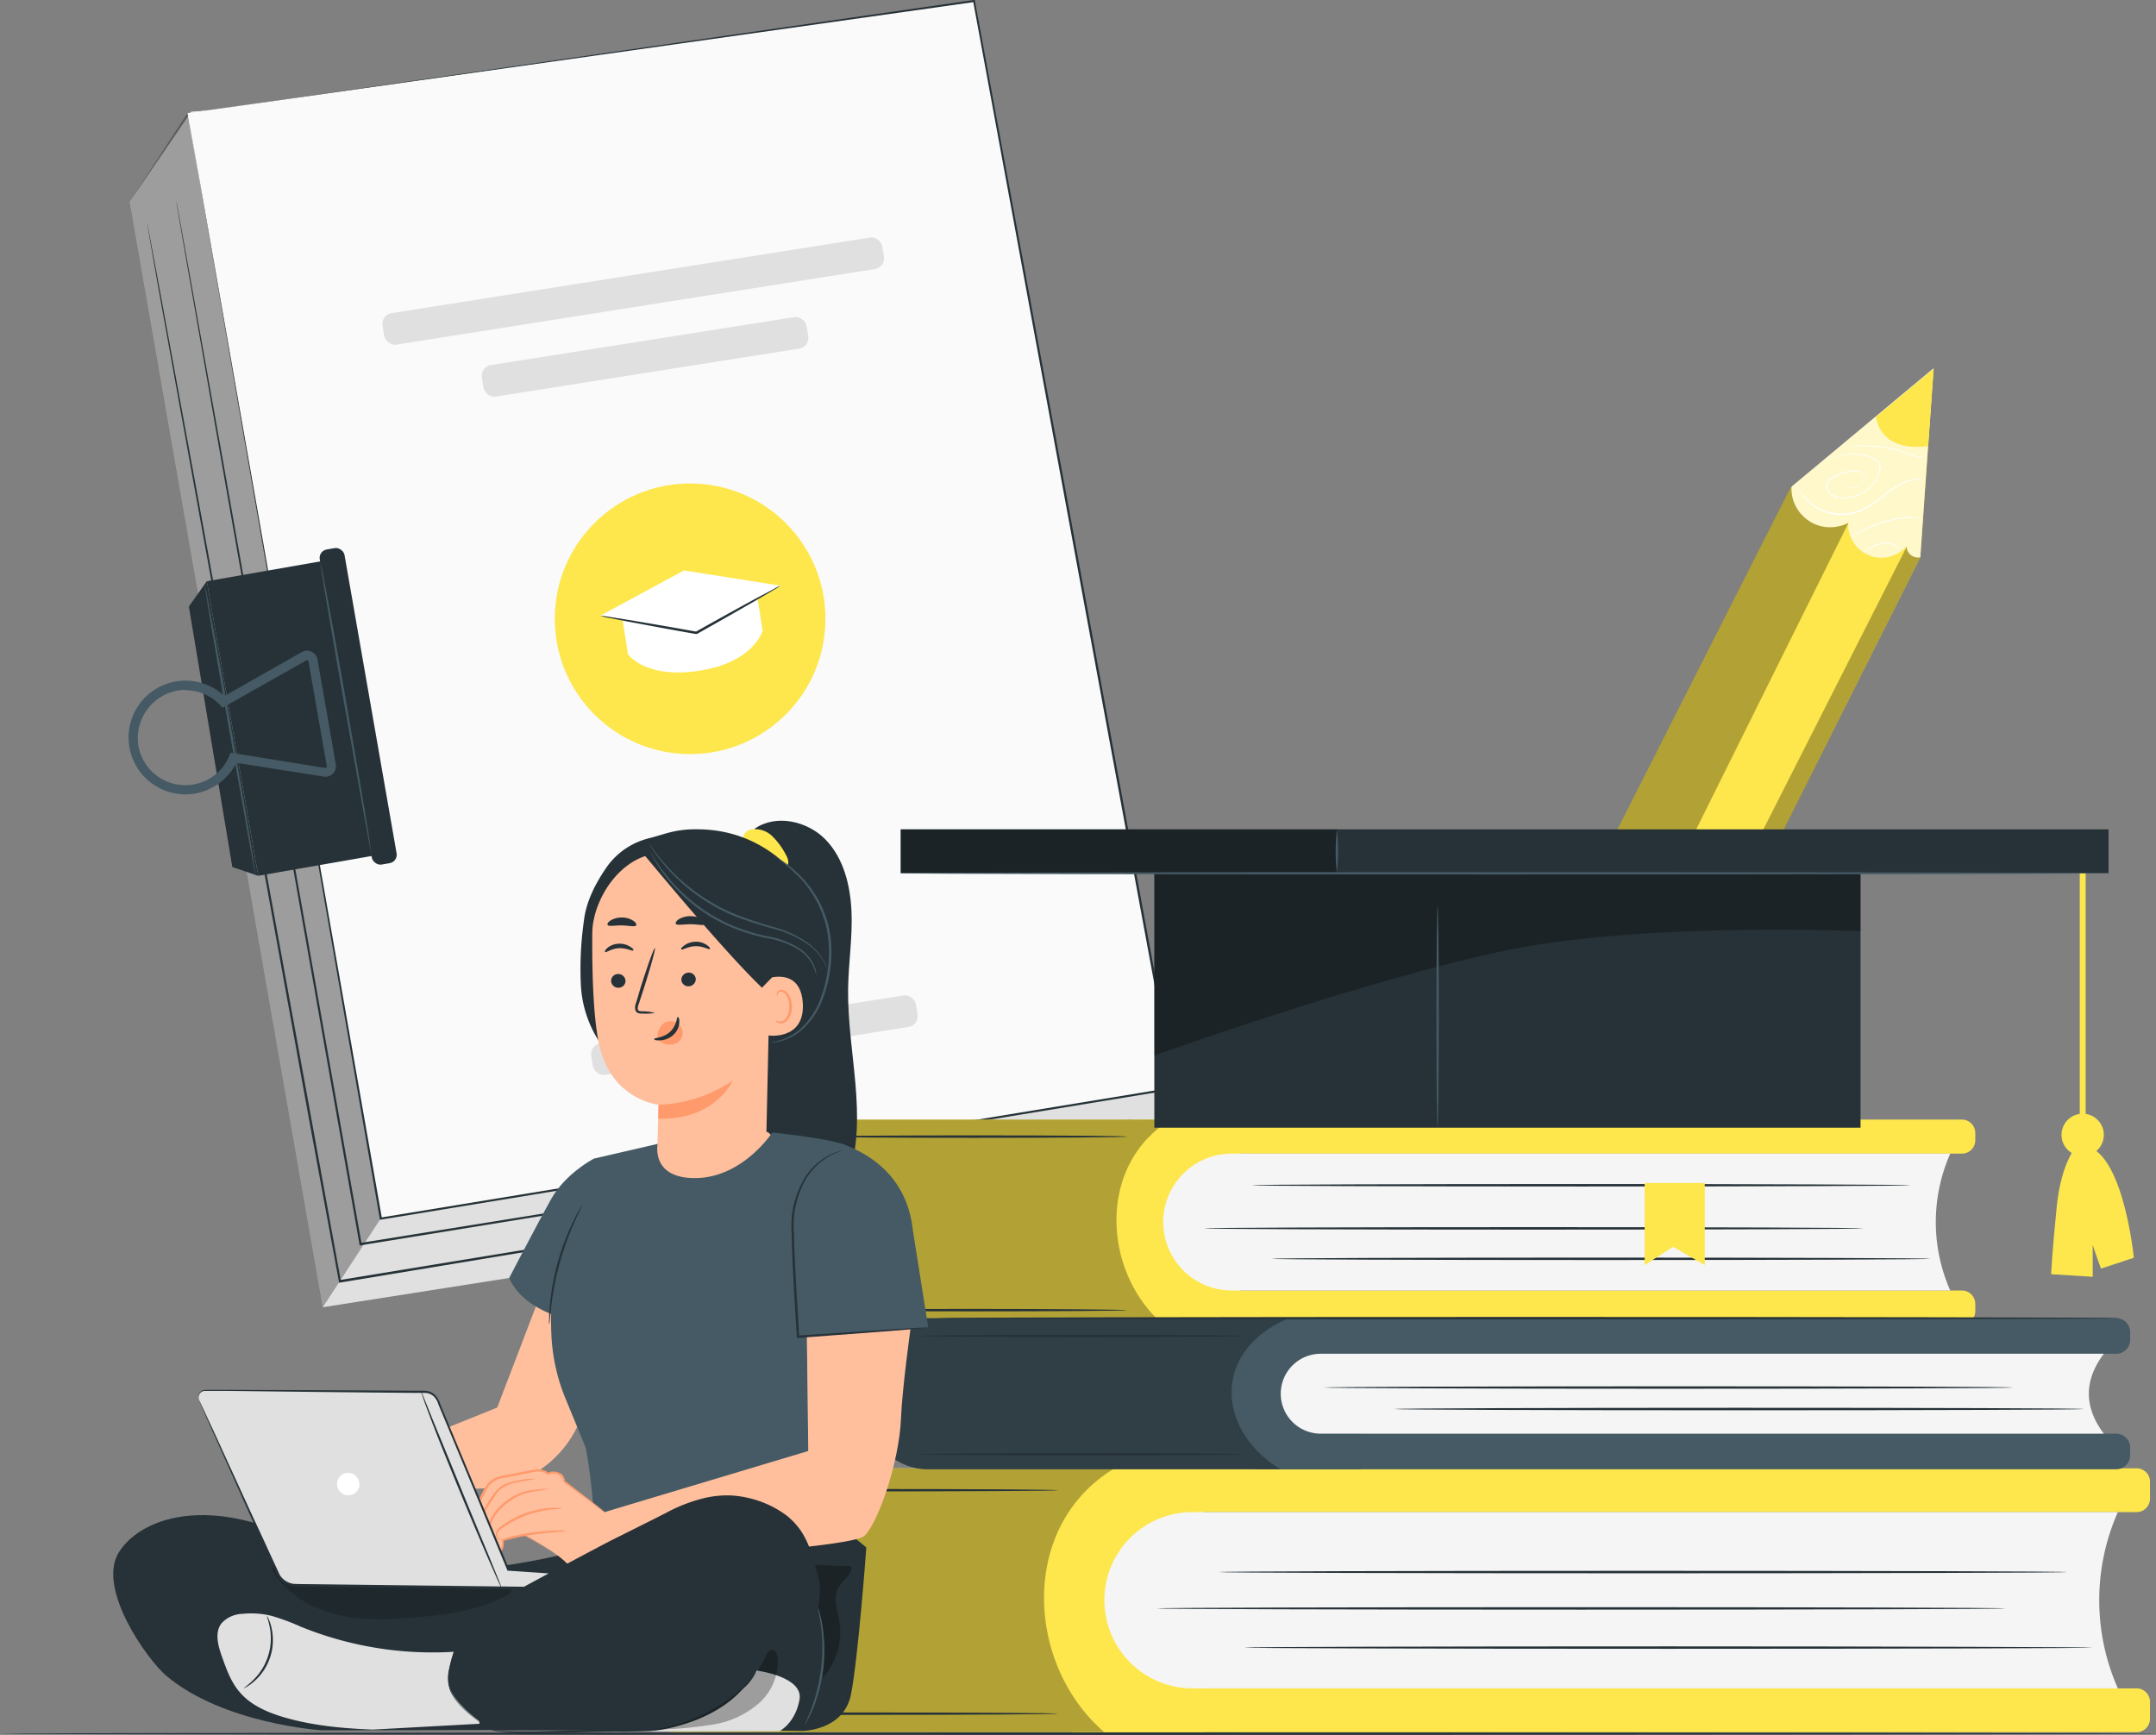 <svg xmlns="http://www.w3.org/2000/svg" viewBox="0 0 470.78 378.86"><rect x="0" y="0" width="470.78" height="378.86" fill="#808080" stroke="none"/><defs><style>.cls-1{fill:#263238;}.cls-2{fill:#e0e0e0;}.cls-12,.cls-3{opacity:0.3;}.cls-3{isolation:isolate;}.cls-4{fill:#fafafa;}.cls-5{fill:#fde74c;}.cls-6{fill:#fff;}.cls-7{fill:#455a64;}.cls-8{fill:#f5f5f5;}.cls-9{opacity:0.7;}.cls-10{fill:#ffbf9d;}.cls-11{fill:#ff9a6c;}.cls-13{opacity:0.2;}</style></defs><title>girl-studying</title><g id="Layer_2" data-name="Layer 2"><g id="Layer_1-2" data-name="Layer 1"><g id="freepik--Floor--inject-12"><path class="cls-1" d="M470.78,378.6c0,.14-105.4.26-235.38.26S0,378.74,0,378.6s105.37-.27,235.4-.27S470.78,378.45,470.78,378.6Z"/></g><g id="freepik--Thesis--inject-12"><polygon class="cls-2" points="28.33 44.05 70.49 285.47 248.27 257.56 256.51 237.65 208.41 14.42 41.77 24.36 28.33 44.05"/><polygon class="cls-3" points="70.49 285.47 83.12 266.12 40.96 24.69 28.33 44.05 70.49 285.47"/><polygon class="cls-4" points="40.96 24.69 83.12 266.12 256.51 237.65 212.7 0.2 40.96 24.69"/><path class="cls-1" d="M41,24.7,212.67,0h.21V.2c12.29,66.31,27.51,148.5,43.89,237.4l.05.27-.27,0-2.86.47-170.53,28h-.24v-.24C58.12,123.56,41.33,26.82,41,24.7c.37,2.13,17.36,98.83,42.4,241.38l-.28-.19,170.52-28,2.86-.47-.22.31C239.86,148.82,224.72,66.63,212.49.27l.24.17Z"/><circle class="cls-5" cx="150.69" cy="135.13" r="29.55"/><path class="cls-6" d="M137.13,142.88l-1.34-8.51,29.47-4.67,1.26,8s-1.8,6.88-13.72,8.76S137.13,142.88,137.13,142.88Z"/><polygon class="cls-6" points="131.14 134.42 152.17 138.16 170.41 127.9 149.35 124.57 131.14 134.42"/><rect class="cls-2" x="83.03" y="60.09" width="110.49" height="6.96" rx="2.35" transform="translate(-8.23 22.36) rotate(-8.98)"/><rect class="cls-2" x="104.96" y="74.45" width="71.79" height="6.96" rx="2.35" transform="translate(-10.44 22.94) rotate(-8.98)"/><rect class="cls-2" x="128.83" y="222.58" width="71.79" height="6.96" rx="2.35" transform="translate(-33.27 28.48) rotate(-8.98)"/><path class="cls-1" d="M247.58,244.36l-.84.16-2.48.43-9.59,1.6-35.61,5.84L78.76,271.94l-.26.05v-.26c-1.68-9.55-3.45-19.55-5.25-29.74-9.68-54.75-18.4-104.29-24.71-140.18-3.13-17.94-5.66-32.45-7.42-42.49-.86-5-1.53-8.91-2-11.56q-.33-2-.51-3c-.12-.68-.15-1-.15-1s.08.35.21,1,.31,1.69.55,3c.48,2.65,1.18,6.54,2.09,11.54,1.79,10,4.38,24.54,7.58,42.46C55.24,137.64,64,187.18,73.71,241.92c1.8,10.18,3.56,20.19,5.25,29.74l-.31-.22L199,252.06l35.63-5.68,9.6-1.51,2.49-.38Z"/><path class="cls-1" d="M234.39,253.44l-.79.16-2.34.41-9.06,1.54-33.68,5.62L74.22,280.09H74v-.25l-6.57-35.67c-9.79-54-18.65-102.85-25.07-138.23L34.78,64c-.87-4.94-1.56-8.78-2-11.4-.22-1.29-.4-2.28-.51-3s-.16-1-.16-1,.08.33.21,1l.57,3c.48,2.61,1.2,6.44,2.12,11.37l7.7,41.87c6.46,35.38,15.38,84.23,25.23,138.2,2.22,12.23,4.4,24.2,6.49,35.71l-.3-.21,114.31-18.74,33.7-5.47,9.07-1.45,2.35-.36Z"/><polygon class="cls-1" points="45.15 126.93 41.24 132.45 50.73 189.34 56.38 191.26 45.15 126.93"/><rect class="cls-1" x="50.57" y="124.07" width="27.48" height="65.3" transform="translate(-26.01 13.41) rotate(-9.91)"/><rect class="cls-1" x="75.47" y="119.33" width="5.49" height="69.84" rx="1.85" transform="translate(-25.36 15.74) rotate(-9.9)"/><path class="cls-7" d="M40.47,173.47A12.42,12.42,0,1,1,49,152l16.9-9.6a2.32,2.32,0,0,1,3.16.87,2.6,2.6,0,0,1,.27.75l4,22.89a2.3,2.3,0,0,1-1.86,2.68,2.33,2.33,0,0,1-.79,0l-19.08-3a12.44,12.44,0,0,1-11.13,6.88Zm0-22.81a9.47,9.47,0,0,0-1.5.11,10.58,10.58,0,0,0-8.81,11.68,10.4,10.4,0,0,0,19.9,2.64l.3-.72L71,167.7a.28.28,0,0,0,.27-.09.3.3,0,0,0,.09-.27l-4-22.9a.33.33,0,0,0-.18-.23.3.3,0,0,0-.29,0L48.64,154.53,48.1,154a10.42,10.42,0,0,0-7.6-3.26Z"/><path class="cls-7" d="M81.07,186.45a3.48,3.48,0,0,1-.14-.64c-.09-.48-.2-1.09-.35-1.84-.3-1.67-.72-4-1.24-6.8-1-5.79-2.44-13.69-4-22.42s-2.89-16.65-3.89-22.46c-.47-2.82-.85-5.13-1.12-6.81-.12-.76-.21-1.38-.28-1.86A2.35,2.35,0,0,1,70,123a4.85,4.85,0,0,1,.16.63c.1.48.23,1.09.38,1.84.32,1.67.76,4,1.29,6.79,1.07,5.73,2.5,13.66,4,22.42s2.9,16.71,3.84,22.46c.48,2.88.84,5.21,1.08,6.82.11.81.21,1.43.25,1.87A2.82,2.82,0,0,1,81.07,186.45Z"/><path class="cls-7" d="M55.84,191.48a4.69,4.69,0,0,1-.14-.65c-.09-.47-.2-1.08-.34-1.84-.31-1.67-.73-4-1.25-6.79-1-5.8-2.44-13.7-4-22.43s-2.88-16.65-3.89-22.45c-.47-2.83-.85-5.14-1.12-6.81-.12-.77-.21-1.38-.28-1.86a2.46,2.46,0,0,1-.06-.66,3.55,3.55,0,0,1,.17.64c.09.48.22,1.09.37,1.84.32,1.67.76,4,1.29,6.78,1.07,5.74,2.5,13.66,4,22.43s2.9,16.7,3.85,22.45c.47,2.88.84,5.21,1.07,6.83.11.81.21,1.43.25,1.86A3,3,0,0,1,55.84,191.48Z"/><path class="cls-1" d="M170.39,127.9a11.18,11.18,0,0,1-1.38.89l-3.86,2.27c-3.28,1.9-7.83,4.49-12.87,7.33l-.09.05h-.3c-5.75-1-11-2-14.7-2.69l-4.45-.87a9.13,9.13,0,0,1-1.62-.4,13.18,13.18,0,0,1,1.66.19l4.47.71c3.78.62,9,1.52,14.74,2.54h0c5.05-2.83,9.63-5.37,13-7.19l4-2.12A8.28,8.28,0,0,1,170.39,127.9Z"/></g><g id="freepik--Books--inject-12"><path class="cls-5" d="M185.57,244.49h85.26v44.74H185.57a17.65,17.65,0,0,1-17.65-17.65v-9.45a17.65,17.65,0,0,1,17.65-17.65Z"/><path class="cls-5" d="M248.54,244.49H428.39a2.93,2.93,0,0,1,2.93,2.93V249a2.93,2.93,0,0,1-2.93,2.93H248.54v-7.43Z"/><path class="cls-5" d="M248.54,281.81H428.39a2.93,2.93,0,0,1,2.93,2.93v1.57a2.93,2.93,0,0,1-2.93,2.93H248.54v-7.43Z"/><path class="cls-8" d="M425.85,281.81H268.94A14.94,14.94,0,0,1,254,266.87h0a14.94,14.94,0,0,1,14.94-14.94H425.85A37,37,0,0,0,425.85,281.81Z"/><path class="cls-3" d="M254,289.24H185.92a18,18,0,0,1-18-18v-8.89a17.86,17.86,0,0,1,17.86-17.86h69.91C239.5,254.31,240.71,277.81,254,289.24Z"/><path class="cls-1" d="M406.79,268.25c0,.15-32.21.27-71.93.27s-71.93-.12-71.93-.27,32.2-.27,71.93-.27S406.79,268.1,406.79,268.25Z"/><path class="cls-1" d="M421.59,274.89c0,.15-32.21.27-71.93.27s-71.93-.12-71.93-.27,32.2-.26,71.93-.26S421.59,274.75,421.59,274.89Z"/><path class="cls-1" d="M417.23,258.83c0,.15-32.21.27-71.93.27s-71.94-.12-71.94-.27,32.2-.27,71.94-.27S417.23,258.7,417.23,258.83Z"/><path class="cls-1" d="M246.12,286.1c0,.15-15.08.27-33.67.27s-33.67-.12-33.67-.27,15.07-.27,33.67-.27S246.12,286,246.12,286.1Z"/><path class="cls-1" d="M246.12,248.21c0,.15-15.08.27-33.67.27s-33.67-.12-33.67-.27,15.07-.27,33.67-.27S246.12,248.06,246.12,248.21Z"/><path class="cls-5" d="M147.93,320.64H262.82v57.62H147.93a17.65,17.65,0,0,1-17.65-17.65V338.29A17.65,17.65,0,0,1,147.93,320.64Z"/><path class="cls-5" d="M234.11,320.64H466.54a2.93,2.93,0,0,1,2.93,2.93v3.71a2.93,2.93,0,0,1-2.93,2.93H234.11v-9.57Z"/><path class="cls-5" d="M234.11,368.7H466.54a2.93,2.93,0,0,1,2.93,2.93v3.71a2.93,2.93,0,0,1-2.93,2.93H234.11V368.7Z"/><path class="cls-8" d="M462.45,368.7H260.39a19.25,19.25,0,0,1-19.24-19.25h0a19.23,19.23,0,0,1,19.24-19.24H462.45A47.59,47.59,0,0,0,462.45,368.7Z"/><path class="cls-3" d="M241.13,378.26H147.7a17.4,17.4,0,0,1-17.41-17.41h0V338.7a18,18,0,0,1,18-18h95C222.46,333.28,224,363.55,241.13,378.26Z"/><path class="cls-1" d="M437.9,351.24c0,.15-41.48.27-92.63.27s-92.64-.12-92.64-.27,41.47-.27,92.64-.27S437.9,351.09,437.9,351.24Z"/><path class="cls-1" d="M457,359.79c0,.15-41.48.27-92.64.27s-92.64-.12-92.64-.27,41.47-.26,92.64-.26S457,359.7,457,359.79Z"/><path class="cls-1" d="M451.39,343.3c0,.15-41.47.27-92.63.27s-92.64-.12-92.64-.27,41.47-.27,92.64-.27S451.39,343.15,451.39,343.3Z"/><path class="cls-1" d="M231,374.22c0,.15-19.41.27-43.36.27s-43.36-.12-43.36-.27,19.41-.26,43.36-.26S231,374.08,231,374.22Z"/><path class="cls-1" d="M231,325.43c0,.14-19.41.26-43.36.26s-43.36-.12-43.36-.26,19.41-.27,43.36-.27S231,325.28,231,325.43Z"/><path class="cls-7" d="M202.57,287.86h94.66v33H202.57a13,13,0,0,1-13-13v-7a13,13,0,0,1,13-13Z"/><path class="cls-7" d="M273.91,287.86H462.07a3.06,3.06,0,0,1,3.07,3.07h0v1.64a3.06,3.06,0,0,1-3.07,3.07H273.91v-7.77Z"/><path class="cls-7" d="M273.91,313.08H462.07a3.06,3.06,0,0,1,3.07,3.07h0v1.64a3.06,3.06,0,0,1-3.07,3.07H273.91v-7.77Z"/><path class="cls-8" d="M459.39,313.08h-171a8.73,8.73,0,0,1-8.73-8.72h0a8.73,8.73,0,0,1,8.73-8.73h171Q452.84,304.36,459.39,313.08Z"/><path class="cls-3" d="M279.61,320.85h-77a13.09,13.09,0,0,1-13.09-13.09h0v-6.52a13.36,13.36,0,0,1,13.35-13.37h78.52C264.44,295.1,265.71,312.43,279.61,320.85Z"/><path class="cls-1" d="M439.48,303c0,.15-33.7.27-75.26.27S289,303.13,289,303s33.69-.26,75.26-.26S439.48,302.84,439.48,303Z"/><path class="cls-1" d="M455,307.7c0,.15-33.7.27-75.26.27s-75.26-.12-75.26-.27,33.69-.27,75.26-.27S455,307.53,455,307.7Z"/><path class="cls-1" d="M271.39,317.57c0,.15-15.77.27-35.23.27s-35.23-.12-35.23-.27,15.77-.27,35.23-.27S271.39,317.42,271.39,317.57Z"/><path class="cls-1" d="M271.39,291.75c0,.15-15.77.26-35.23.26s-35.23-.11-35.23-.26,15.77-.27,35.23-.27S271.39,291.6,271.39,291.75Z"/><path class="cls-1" d="M462.89,287.86c0,.15-57.87.27-129.23.27s-129.27-.12-129.27-.27,57.85-.27,129.24-.27S462.89,287.7,462.89,287.86Z"/><polygon class="cls-5" points="359.12 258.34 359.12 276.26 365.33 272.28 372.25 276.26 372.25 258.34 359.12 258.34"/></g><g id="freepik--Pencil--inject-12"><polygon class="cls-5" points="422.23 80.47 390.96 106.52 343.4 200.48 373.05 213.88 419.31 121.73 422.23 80.47"/><g class="cls-9"><path class="cls-6" d="M419.31,121.7a2.42,2.42,0,0,1-2.93-1.77,2.36,2.36,0,0,1-.07-.65,7.24,7.24,0,0,1-12.72-5.13,8.44,8.44,0,0,1-12.43-7.86l31-25.85Z"/></g><path class="cls-5" d="M409.65,91s.48,7.78,11.38,6.42l1.2-16.9Z"/><path class="cls-3" d="M403.63,114.18l-45.85,92.29-14.38-6,47.56-94,.24-.2a8.2,8.2,0,0,0,.64,3.66,8.83,8.83,0,0,0,3.08,3.76,8.33,8.33,0,0,0,5.69,1.39A8.65,8.65,0,0,0,403.63,114.18Z"/><path class="cls-3" d="M416.39,119.31l-47.1,92.85,3.8,1.72,46.22-92.18a2.56,2.56,0,0,1-2.93-1.82A2.72,2.72,0,0,1,416.39,119.31Z"/><path class="cls-6" d="M403.39,105.22a.67.67,0,0,0-.16.41.88.88,0,0,0,.8.87,3.3,3.3,0,0,0,2-.56,2.15,2.15,0,0,0,.85-.94,1.39,1.39,0,0,0-.09-1.34,1.89,1.89,0,0,0-1.36-.69,5.91,5.91,0,0,0-1.73.1,9.41,9.41,0,0,0-3.57,1.39,2.37,2.37,0,0,0-1.1,1.63,2.14,2.14,0,0,0,.87,1.81,5.69,5.69,0,0,0,4.38.54,8,8,0,0,0,6.11-5.74,2.07,2.07,0,0,0-.46-1.8,3.77,3.77,0,0,0-1.54-1,10.94,10.94,0,0,0-3.29-.66,12.16,12.16,0,0,0-4.82.72,10.26,10.26,0,0,0-1.23.52,3.2,3.2,0,0,1-.42.2,8.76,8.76,0,0,1,1.62-.81,12.18,12.18,0,0,1,4.85-.79,11,11,0,0,1,3.36.64,4,4,0,0,1,1.62,1,2.31,2.31,0,0,1,.52,2,8.36,8.36,0,0,1-8.64,6.09,4.1,4.1,0,0,1-2.19-.76,2.33,2.33,0,0,1-1-2,2.57,2.57,0,0,1,1.2-1.78,9.52,9.52,0,0,1,3.66-1.41,6.32,6.32,0,0,1,1.79-.08,2,2,0,0,1,1.46.77,1.58,1.58,0,0,1,.09,1.49,2.2,2.2,0,0,1-.91,1,3.38,3.38,0,0,1-2.05.53.93.93,0,0,1-.84-1C403.22,105.3,403.39,105.21,403.39,105.22Z"/><path class="cls-6" d="M420.17,104.7a6,6,0,0,0-1.28,0,8.93,8.93,0,0,0-3.36.9,22.73,22.73,0,0,0-4.32,2.88,19.39,19.39,0,0,1-5.44,3.38,11,11,0,0,1-6.36.24,10.72,10.72,0,0,1-4.57-2.52,10.48,10.48,0,0,1-2.15-2.88,7.29,7.29,0,0,1-.52-1.18,1.59,1.59,0,0,1,.15.29c.09.2.24.49.44.85a11.24,11.24,0,0,0,2.19,2.71,10.58,10.58,0,0,0,4.51,2.44,11,11,0,0,0,6.24-.26,19.64,19.64,0,0,0,5.38-3.32,21.43,21.43,0,0,1,4.38-2.86,8.46,8.46,0,0,1,3.42-.85A5.08,5.08,0,0,1,420.17,104.7Z"/><path class="cls-6" d="M420,114.07a3.38,3.38,0,0,0-2.15-1,18.89,18.89,0,0,0-5.83.86,32.57,32.57,0,0,0-5.56,2.06c-.69.33-1.23.62-1.61.81a3.27,3.27,0,0,1-.59.3,4.07,4.07,0,0,1,.55-.37c.36-.22.9-.54,1.58-.88a28.48,28.48,0,0,1,5.57-2.14,27.09,27.09,0,0,1,3.22-.68,9.7,9.7,0,0,1,2.69-.11,3.36,3.36,0,0,1,1.68.68A2.24,2.24,0,0,1,420,114.07Z"/><path class="cls-6" d="M407,120.7a6.25,6.25,0,0,1,1-.85,7.56,7.56,0,0,1,3-1.32,3.75,3.75,0,0,1,3.11.77,2.92,2.92,0,0,1,.63.77,1.06,1.06,0,0,1,.12.34,4.51,4.51,0,0,0-.85-1,3.7,3.7,0,0,0-3-.67,8.17,8.17,0,0,0-2.91,1.24A11.56,11.56,0,0,1,407,120.7Z"/><path class="cls-6" d="M421,99.05a.64.64,0,0,1-.15.13c-.1.07-.25.18-.46.31a2.37,2.37,0,0,1-.81.36,2.48,2.48,0,0,1-1.18-.07,28.66,28.66,0,0,1-2.87-1,22.88,22.88,0,0,0-3.56-.89,44.07,44.07,0,0,0-6.69-.45h-2a3.14,3.14,0,0,1-.75,0l.75-.06,2-.07a37.73,37.73,0,0,1,6.72.39,19.41,19.41,0,0,1,3.6.92,27.61,27.61,0,0,0,2.84,1,2.19,2.19,0,0,0,1.91-.21C420.55,99.28,420.77,99.16,421,99.05Z"/></g><g id="freepik--graduation-cap--inject-12"><path class="cls-5" d="M454.13,184v81.91a.65.65,0,0,0,1.29,0V184a.65.65,0,0,0-1.29,0Z"/><path class="cls-5" d="M459.39,247.83a4.62,4.62,0,1,1-4.62-4.62h0A4.62,4.62,0,0,1,459.39,247.83Z"/><path class="cls-5" d="M453.49,250.22s-3.37,3.37-4.38,13.24-1.23,14.8-1.23,14.8l9.08.56v-7.06c0,.33,1.8,5.27,1.8,5.27l7.18-2.36S463.39,248.43,453.49,250.22Z"/><rect class="cls-1" x="252.06" y="190.67" width="154.2" height="55.59"/><rect class="cls-1" x="196.67" y="181.11" width="263.75" height="9.57"/><path class="cls-3" d="M252.06,230.49s46.84-16.8,77.1-23,77.1-4.14,77.1-4.14V190.7H252.06Z"/><rect class="cls-3" x="196.67" y="181.11" width="95.4" height="9.57"/><path class="cls-7" d="M458.51,190.7c0,.15-58.65.27-131,.27s-131-.12-131-.27,58.63-.26,131-.26S458.51,190.53,458.51,190.7Z"/><path class="cls-7" d="M291.92,190.75a43.88,43.88,0,0,1,0-9.72A45.12,45.12,0,0,1,291.92,190.75Z"/><path class="cls-7" d="M313.91,246.27c-.14,0-.26-10.85-.26-24.23s.12-24.22.26-24.22.27,10.84.27,24.22S314.06,246.27,313.91,246.27Z"/></g><g id="freepik--Character--inject-12"><path class="cls-10" d="M90.84,314.54l17.73-7.16L122.11,272l18,9.3s-1.74,3.49-5.47,12.14c-1.45,3.33-6.22,12.64-8.16,17.17a23.87,23.87,0,0,1-21.27,14.45l-16.64.43Z"/><path class="cls-10" d="M82,307.7l-2.64-2.82a3,3,0,0,0-1.73-.49l-8.48.26A5.29,5.29,0,0,0,65.25,307l-3.09,5.25s-2.07,3.59-1.81,4.47a1.55,1.55,0,0,0,1.79,1.05s.3,1.66.85,2a2.66,2.66,0,0,0,2.07.13,1.74,1.74,0,0,0,1.67,1,2.14,2.14,0,0,0,.44-.08c1-.31,1.46-2.26,1.46-2.26l4.3-.79s6.18,4.13,8.36,6.83,7.88.64,7.88.64l2.13-10.2Z"/><path class="cls-11" d="M75.78,308.91a6.9,6.9,0,0,1-1.86.31c-1.17.13-2.82.18-4.69.42l.2-.15a16.89,16.89,0,0,1-1.1,2,22.73,22.73,0,0,1-4.08,4.83,7.82,7.82,0,0,1-2.13,1.52c0-.07.75-.67,1.87-1.8a27.82,27.82,0,0,0,3.89-4.83,19.71,19.71,0,0,0,1.09-2l.06-.13h.14c1.91-.21,3.56-.19,4.73-.23A8.44,8.44,0,0,1,75.78,308.91Z"/><path class="cls-11" d="M76,313a4.22,4.22,0,0,1-1.6.42,12.31,12.31,0,0,1-4.15-.14l.31-.17c-.18.52-.39,1-.62,1.54a13.23,13.23,0,0,1-3.19,4.19A5.37,5.37,0,0,1,64.9,320a18.07,18.07,0,0,1,1.56-1.47,14.83,14.83,0,0,0,3-4.15,15.69,15.69,0,0,0,.61-1.47l.08-.22h.22A20.63,20.63,0,0,0,76,313Z"/><path class="cls-10" d="M86.75,315.05l-7.57-3.52a8,8,0,0,0-3.3-1,7.87,7.87,0,0,0-3.49,1.17l-4.08,2.1c-.22.12-.46.26-.53.49a1.08,1.08,0,0,0,.35.86,6,6,0,0,0,7.88.32,16.32,16.32,0,0,0,2.55,5,5.56,5.56,0,0,0,5,2.13"/><path class="cls-11" d="M83.54,322.7a.66.66,0,0,1-.2.06,2.57,2.57,0,0,1-.62.08,4.9,4.9,0,0,1-2.28-.56,7.15,7.15,0,0,1-2.68-2.44,19.89,19.89,0,0,1-2-4.22l.38.09a6,6,0,0,1-4.41,1.38,6.21,6.21,0,0,1-2.46-.69,5.86,5.86,0,0,1-1.09-.75,3.86,3.86,0,0,1-.49-.5,1,1,0,0,1-.21-.83.93.93,0,0,1,.45-.56c.18-.11.33-.18.49-.27l.94-.48,1.85-1a16.69,16.69,0,0,1,3.65-1.59,5.59,5.59,0,0,1,3.59.55c1,.46,2,.92,2.8,1.33l4,2a11.29,11.29,0,0,1,1.45.79,10.67,10.67,0,0,1-1.54-.6l-4.1-1.81-2.82-1.26a5.1,5.1,0,0,0-3.3-.47,16.31,16.31,0,0,0-3.52,1.57l-1.84,1-.94.49c-.32.16-.66.32-.68.48a1.38,1.38,0,0,0,.54.8,5.19,5.19,0,0,0,1,.68,5.88,5.88,0,0,0,2.25.64,5.62,5.62,0,0,0,4.06-1.22l.26-.22.11.32a20.53,20.53,0,0,0,1.87,4.17,6.9,6.9,0,0,0,2.48,2.41A5.52,5.52,0,0,0,83.54,322.7Z"/><path class="cls-1" d="M185.19,216c.07-5.68,1-11.34.74-17s-1.71-11.59-5.67-15.66-10.87-5.61-15.47-2.36l-1,4.84c1.82,21.9,1.58,44.15,3.4,66.05.24,2.88,2.57,5.49,3.88,8.06s3.94,4.7,6.82,4.52c3.77-.23,6.24-4.05,7.41-7.65C189.6,243.76,185,229.7,185.19,216Z"/><path class="cls-5" d="M171.53,186.52a16,16,0,0,0-2.89-3.91,5.4,5.4,0,0,0-4.47-1.5,2.25,2.25,0,0,0-1.77,1.3c-.25.72.29,1.69,1,1.62l.16.14q2.55,2.27,5.19,4.41a4.36,4.36,0,0,0,1.45.9,1.53,1.53,0,0,0,1.59-.34C172.47,188.44,172,187.33,171.53,186.52Z"/><path class="cls-1" d="M174.74,192.1c-5.66-6.92-13.26-10.91-22.2-11-5-.09-7.13,1-10.76,1.94a16,16,0,0,0-9.08,6c-2.57,3.65-4.73,7.74-5.22,12.19a74.17,74.17,0,0,0-.65,13.73,25,25,0,0,0,4.28,12.89l11.64,2c6.43.22,12.95.43,19.22-1s12.35-4.84,15.7-10.33C182.33,210.84,180.39,199,174.74,192.1Z"/><path class="cls-10" d="M164.39,192l-15.52-6.17-4.06.47c-9.12,0-15.42,10.1-15.48,17.48-.06,8.22.18,18.24,1.48,24.29,2.63,12.17,13,13.18,13,13.18s-.21,6.49-.29,10.57l23.77-1.71,1.19-53.94A4.32,4.32,0,0,0,164.39,192Z"/><path class="cls-11" d="M149.06,225.24a2.62,2.62,0,0,0-.9-1.59,2.64,2.64,0,0,0-3.21-.19,3.56,3.56,0,0,0-1.35,3.33h0a3.21,3.21,0,0,0,2.31,1.34h.43a2.81,2.81,0,0,0,2-.77A2.56,2.56,0,0,0,149.06,225.24Z"/><path class="cls-1" d="M133.44,214.19a1.56,1.56,0,0,0,1.6,1.51,1.52,1.52,0,0,0,1.55-1.49v0a1.59,1.59,0,0,0-1.61-1.51,1.52,1.52,0,0,0-1.54,1.48Z"/><path class="cls-1" d="M132.11,207.91c.2.19,1.35-.75,3-.84s3,.69,3.16.47-.14-.46-.7-.82a4.29,4.29,0,0,0-2.54-.63,4.18,4.18,0,0,0-2.41.92C132.16,207.44,132,207.82,132.11,207.91Z"/><path class="cls-1" d="M143,221.2a10.44,10.44,0,0,0-2.78-.35c-.43,0-.85-.08-.94-.38a2.3,2.3,0,0,1,.22-1.29c.35-1.07.72-2.19,1.1-3.37,1.52-4.78,2.6-8.71,2.4-8.77s-1.58,3.77-3.1,8.56l-1,3.38a2.46,2.46,0,0,0-.13,1.71,1.06,1.06,0,0,0,.74.59,3,3,0,0,0,.74.06A12.06,12.06,0,0,0,143,221.2Z"/><path class="cls-11" d="M143.79,241.26A31.27,31.27,0,0,0,160,236s-3.91,8.75-16.26,8.28Z"/><path class="cls-1" d="M148,222.09c-.27,0-.18,1.84-1.68,3.23s-3.47,1.3-3.47,1.56.46.33,1.28.31a4.57,4.57,0,0,0,2.91-1.2,4,4,0,0,0,1.29-2.7C148.39,222.52,148.17,222.08,148,222.09Z"/><path class="cls-1" d="M132.68,202c.31.39,1.59.05,3.11.09s2.8.37,3.12,0c.14-.19,0-.58-.6-1a4.51,4.51,0,0,0-2.5-.73,4.65,4.65,0,0,0-2.52.67C132.74,201.39,132.55,201.78,132.68,202Z"/><path class="cls-1" d="M151.93,213.77a1.58,1.58,0,0,1-1.5,1.61,1.51,1.51,0,0,1-1.65-1.36v0a1.59,1.59,0,0,1,1.49-1.62,1.52,1.52,0,0,1,1.66,1.37Z"/><path class="cls-1" d="M155,207.25c-.19.21-1.4-.65-3.1-.62s-2.92.91-3.11.7.1-.46.64-.87a4.32,4.32,0,0,1,2.48-.81,4.12,4.12,0,0,1,2.47.75C154.94,206.79,155.13,207.16,155,207.25Z"/><path class="cls-1" d="M154,201.83c-.32.39-1.64,0-3.21,0s-2.91.31-3.22-.09c-.14-.19.07-.58.64-1a5,5,0,0,1,2.61-.67,4.68,4.68,0,0,1,2.57.73C154,201.24,154.16,201.64,154,201.83Z"/><path class="cls-10" d="M166.39,216.81c0-.91.89-3.12,1.79-3.31,2.39-.51,6.74-.56,7.12,5.56.52,8.37-8,7.16-8,6.92S166.54,220,166.39,216.81Z"/><path class="cls-11" d="M169.39,222.78a2,2,0,0,0,.4.19,1.49,1.49,0,0,0,1.1,0c.86-.38,1.52-1.83,1.47-3.34a4.78,4.78,0,0,0-.54-2.06,1.67,1.67,0,0,0-1.17-1,.74.74,0,0,0-.83.45c-.1.24,0,.41-.08.42s-.19-.13-.14-.48a.89.89,0,0,1,.3-.54,1,1,0,0,1,.79-.26,2,2,0,0,1,1.6,1.2,5,5,0,0,1,.65,2.3c.05,1.69-.72,3.32-1.9,3.74a1.6,1.6,0,0,1-1.35-.13C169.39,223,169.39,222.8,169.39,222.78Z"/><path class="cls-1" d="M168.5,213.52l-2.11,2.18c-9.18-8.79-27.12-30.79-26.11-29.48a26.59,26.59,0,0,1,13.11-1.39c6.83,1.16,19.77,4.58,19.57,12.63S168.5,213.52,168.5,213.52Z"/><path class="cls-7" d="M180.66,211.7a2.85,2.85,0,0,0-.13-.48,7.73,7.73,0,0,0-.57-1.32,12.21,12.21,0,0,0-3.5-3.93,22.82,22.82,0,0,0-7-3.39,86.11,86.11,0,0,1-9.05-3,40.84,40.84,0,0,1-8.26-4.63,43,43,0,0,1-5.84-5.1,46,46,0,0,1-3.37-4l-.84-1.16a2.37,2.37,0,0,0-.32-.39,2.76,2.76,0,0,0,.25.44c.17.28.42.69.77,1.2a38.32,38.32,0,0,0,3.29,4.12A40.33,40.33,0,0,0,160.25,200a93.4,93.4,0,0,0,9.09,2.93,22.92,22.92,0,0,1,7,3.25,12.58,12.58,0,0,1,3.53,3.77C180.39,211,180.61,211.7,180.66,211.7Z"/><path class="cls-7" d="M178.22,213a4.24,4.24,0,0,0-.32-1.83,8.58,8.58,0,0,0-3.15-3.94,18.88,18.88,0,0,0-7-2.73,41.28,41.28,0,0,1-8.67-2.76,36.65,36.65,0,0,1-7.74-4.77,39,39,0,0,1-5.3-5.21,38.42,38.42,0,0,1-3-4.07l-.71-1.17a1.7,1.7,0,0,0-.27-.39,3.36,3.36,0,0,0,.2.43l.64,1.22a35,35,0,0,0,2.86,4.17,37,37,0,0,0,5.29,5.33,36.41,36.41,0,0,0,7.81,4.85,40,40,0,0,0,8.76,2.75,19,19,0,0,1,6.9,2.6,8.67,8.67,0,0,1,3.16,3.75A10.66,10.66,0,0,1,178.22,213Z"/><path class="cls-7" d="M168.22,227.7c0-.06.71-.15,1.95-.48a11.78,11.78,0,0,0,4.68-2.61A16.74,16.74,0,0,0,179.2,218,29.42,29.42,0,0,0,181,208.3a24.71,24.71,0,0,0-.41-5.08,23.54,23.54,0,0,0-5.72-11.28,37.91,37.91,0,0,0-5.62-4.89,2.94,2.94,0,0,1,.47.24c.3.18.73.42,1.26.8a25.57,25.57,0,0,1,4.18,3.59,23.69,23.69,0,0,1,4.51,6.81,24.15,24.15,0,0,1,1.45,4.63,25.09,25.09,0,0,1,.43,5.19,29.17,29.17,0,0,1-1.89,9.82,17,17,0,0,1-4.57,6.77,11.65,11.65,0,0,1-4.88,2.53,12.49,12.49,0,0,1-1.49.24A4.53,4.53,0,0,1,168.22,227.7Z"/><path class="cls-1" d="M178.87,330.61l-49.48,7.19c-18.59,5.26-38.17,6.8-58.64,5l74.47,34.74,29.9.46s9.1,0,10.69-7.94,3.36-32.12,3.36-32.12S183.26,332.82,178.87,330.61Z"/><g class="cls-12"><path d="M178.72,351.44a71.75,71.75,0,0,1,.88,15,14.85,14.85,0,0,0,3.66-12.5c-.43-2.44-1.45-5.13-.17-7.26.86-1.43,3.13-3.07,2.8-4.7,0,0-2,0-3.79-.07-1.45-.06-4.46-.15-4.46-.15a15.93,15.93,0,0,1,.8,9.83"/></g><polygon class="cls-10" points="143.6 249.8 167.64 247.2 172.04 251.2 154.88 261.3 147.31 265.22 139.83 262.95 137.46 258.49 143.6 249.8"/><path class="cls-7" d="M111.19,279.07s7.54-14.46,9.4-17.62c3.18-5.39,9.12-8.44,9.12-8.44l13.89-3.21s-1.44,7,7.2,7.44c11,.61,17.83-9.93,17.83-9.93s12.54,1.29,16,2.74,13.26,5.56,14.7,18.58l3.36,21.27-26.5,2,.36,28.32-11.26,9.21s-32.33,11.13-34.4,11.86c-1,.35-.74-13.39-3-25.17l-4.36-10.59a41.21,41.21,0,0,1-3.09-13.3c-.17-3-.09-5.3-.09-5.3S113.5,284.6,111.19,279.07Z"/><path class="cls-10" d="M132.07,330.19l44.43-13.33-.31-24.94,22.62-1.72s-1.8,12.92-2.07,19.54c-.38,9.53-5,22.85-8,25.67s-57.82,5.9-57.82,5.9Z"/><path class="cls-10" d="M106.87,338a1.75,1.75,0,0,0,2.19.73c1-.4.73-2.42.73-2.42l4.73-1.16s6.53,3.54,9,6,7.9-.11,7.9-.11l1.13-10.37-9.43-7.29s.58.44-.15-1-3.45-.66-3.45-.66c-.48-.71-2.31-.83-2.31-.83l-7.67,1.49a5.31,5.31,0,0,0-3.68,2.73L103,330.57s-1.44,3.86-1.09,4.71a1.55,1.55,0,0,0,1.88.88s.57,2.42,1.22,2.45a5.15,5.15,0,0,0,1.87-.61Z"/><path class="cls-11" d="M122.76,329.43c0,.08-1,.06-2.68.26a22.75,22.75,0,0,0-9.37,3.32c-.89.59-1.83,1.1-2.08,1.81a.94.94,0,0,0,.16.91,1.33,1.33,0,0,0,.62.45,1,1,0,0,0,.69,0,.81.81,0,0,1-.74.14,1.52,1.52,0,0,1-.78-.46,1.23,1.23,0,0,1-.28-1.2,2.47,2.47,0,0,1,.88-1.16c.4-.31.82-.62,1.29-.93A20.36,20.36,0,0,1,120,329.3,8.56,8.56,0,0,1,122.76,329.43Z"/><path class="cls-11" d="M123.69,334.32c0,.14-3.16.26-7,.78s-6.92,1.24-7,1.1a7.81,7.81,0,0,1,2-.65,43.12,43.12,0,0,1,4.92-.94,44.12,44.12,0,0,1,5-.39A7.65,7.65,0,0,1,123.69,334.32Z"/><path class="cls-11" d="M106.9,337.83a4.47,4.47,0,0,1-.16-.81,21.48,21.48,0,0,1-.18-2.27,9.25,9.25,0,0,1,.1-1.58,4.67,4.67,0,0,1,.63-1.74,10.66,10.66,0,0,1,2.66-3.2,14.69,14.69,0,0,1,3.56-2.15,13.78,13.78,0,0,1,3.3-.77c1-.11,1.72-.14,2.26-.17a2.89,2.89,0,0,1,.83,0,25.37,25.37,0,0,1-3,.5,14.62,14.62,0,0,0-3.18.84,14.91,14.91,0,0,0-3.42,2.12,10.76,10.76,0,0,0-2.58,3,6,6,0,0,0-.77,3.11C106.87,336.64,107,337.83,106.9,337.83Z"/><path class="cls-11" d="M117,322.94c0,.08-1.15.2-3,.55s-4.6.76-6,3.34a26.65,26.65,0,0,0-3.43,6.37,16.25,16.25,0,0,0-.51,2.95,2.06,2.06,0,0,1-.11-.82,7.67,7.67,0,0,1,.28-2.23,23.1,23.1,0,0,1,3.36-6.55,8.33,8.33,0,0,1,1.39-1.63,5.35,5.35,0,0,1,1.75-1,17.17,17.17,0,0,1,3.24-.77A11.87,11.87,0,0,1,117,322.94Z"/><path class="cls-11" d="M121.66,339.7a3.17,3.17,0,0,1-.49-.32l-1.37-.93a54.09,54.09,0,0,0-5.36-3.11h.11l-4.72,1.19.15-.22a4.66,4.66,0,0,1,0,1.18,2.23,2.23,0,0,1-.45,1.19,1.2,1.2,0,0,1-.61.34,1.52,1.52,0,0,1-.67.09,2,2,0,0,1-1.25-.56l-.23-.27v-.07h0l.28.08h0l-.15.07a5.46,5.46,0,0,1-.6.27c-.21.08-.42.15-.64.21a2,2,0,0,1-.35.07.86.86,0,0,1-.45-.05,1.32,1.32,0,0,1-.52-.6,5.24,5.24,0,0,1-.29-.64,8.88,8.88,0,0,1-.41-1.33l.29.17a1.8,1.8,0,0,1-1.83-.47,1.51,1.51,0,0,1-.4-.94,4.91,4.91,0,0,1,.09-.94,25.72,25.72,0,0,1,1.06-3.54h0l1.53-2.9,1-1.83a10.51,10.51,0,0,1,1.08-1.79,5.31,5.31,0,0,1,1.65-1.29,7,7,0,0,1,1.94-.56l7.22-1.39h.06a5.92,5.92,0,0,1,1.31.24,2.2,2.2,0,0,1,1.17.69l-.28-.06a2.7,2.7,0,0,1,2.5-.06,3.19,3.19,0,0,1,1.38,1.86l-.07-.09,6.5,5,1.75,1.38a4.07,4.07,0,0,1,.59.51,4,4,0,0,1-.65-.42l-1.81-1.31-6.6-4.86h-.05v-.07a2.8,2.8,0,0,0-1.21-1.61,2.26,2.26,0,0,0-2.1.07l-.17.08-.11-.14a1.86,1.86,0,0,0-.94-.52,6.36,6.36,0,0,0-1.22-.21h.06l-7.22,1.42a6.14,6.14,0,0,0-1.82.53,4.65,4.65,0,0,0-1.48,1.16,9.44,9.44,0,0,0-1,1.71l-1,1.83c-.53,1-1,2-1.53,2.9h0a26.27,26.27,0,0,0-1,3.46,3.84,3.84,0,0,0-.09.83,1,1,0,0,0,.28.64,1.35,1.35,0,0,0,1.34.34l.24-.06v.23c.11.43.24.87.39,1.28a2.4,2.4,0,0,0,.58,1,.34.34,0,0,0,.2,0l.29-.06a4.06,4.06,0,0,0,.59-.19c.19-.07.38-.16.57-.25l.14-.06h0l.29.08h0v.05a1.24,1.24,0,0,0,.18.22,1.43,1.43,0,0,0,1.49.38.75.75,0,0,0,.42-.22,3,3,0,0,0,.37-2v-.18h.16l4.74-1.12h.06a45.7,45.7,0,0,1,5.31,3.25c.59.43,1,.77,1.33,1A3.21,3.21,0,0,1,121.66,339.7Z"/><path class="cls-1" d="M98.56,346.12s-31.35-9.85-41.19-13c-17-5.5-28.06.06-31.56,6.12-4.54,7.87,6.35,23.22,10.55,26.75,12.43,10.45,33.74,11.86,33.74,11.86h0l76.62-.14-22.33-30.38Z"/><path class="cls-2" d="M103.26,360.34a76.37,76.37,0,0,1-37.61-5.12,48,48,0,0,0-6.26-2.33,18.54,18.54,0,0,0-6.47-.46,6.4,6.4,0,0,0-4.56,2.07c-1.53,2-.75,4.88.1,7.26,1,2.8,2,5.66,4,7.9,2.27,2.61,5.57,4.11,8.88,5.15,6.47,2,13.3,2.63,20.08,2.89l23.28-1.27Z"/><path class="cls-1" d="M58.3,352.9a2.16,2.16,0,0,1,.35.63,9.45,9.45,0,0,1,.62,1.86,12,12,0,0,1-3.8,11.81,11.19,11.19,0,0,1-1.58,1.15c-.41.23-.64.33-.66.3s.84-.58,2-1.71a12.66,12.66,0,0,0,3.69-11.48C58.64,353.86,58.22,352.93,58.3,352.9Z"/><path class="cls-1" d="M178.58,344.2c-1.82-5.16-2.12-12.74-13.35-16.38s-19.71,3.34-25.48,5.76-37.3,19.72-37.3,19.72-5.94,10.59-4.25,15.27,9.37,9.3,9.37,9.3h35.27c9.1,0,26-.31,26-.31A104.53,104.53,0,0,0,174.91,366l.3-1.52C175.24,363.31,180.39,349.36,178.58,344.2Z"/><path class="cls-1" d="M159,371a1.25,1.25,0,0,1-.26.48,6.09,6.09,0,0,1-1.16,1,29.83,29.83,0,0,1-5,2.79,33.06,33.06,0,0,1-3.68,1.45,27,27,0,0,1-4.45,1,85.29,85.29,0,0,1-10.36.4c-7.33.12-14,.4-18.8.34a57,57,0,0,1-5.7-.25c-.52-.05-1-.12-1.54-.22a2.4,2.4,0,0,1-.53-.12c0-.05.74.08,2.08.15s3.29.12,5.69.1c4.81,0,11.45-.37,18.8-.49a93.4,93.4,0,0,0,10.31-.36,27.23,27.23,0,0,0,4.38-.9,31.6,31.6,0,0,0,3.66-1.38,32.65,32.65,0,0,0,5-2.63,7.09,7.09,0,0,0,1.19-1C159,371.16,159,371,159,371Z"/><path class="cls-1" d="M107.57,377.87l-.47-.25c-.3-.17-.74-.45-1.31-.82a31.72,31.72,0,0,1-4.64-3.69,14.59,14.59,0,0,1-2.62-3.38,7.82,7.82,0,0,1-.52-5,42.61,42.61,0,0,1,4.27-11.5v-.05h0c5.78-3.18,12.41-6.79,19.65-10.68,3.62-1.94,7.39-3.95,11.31-6l6-3c2-1,4-2,6.12-3.08a34.59,34.59,0,0,1,9.11-3.43,22.28,22.28,0,0,1,4.75-.43,21.19,21.19,0,0,1,4.62.66,22,22,0,0,1,8.08,3.86,16.13,16.13,0,0,1,2.94,3.18,18.68,18.68,0,0,1,1.89,3.73c.5,1.28.85,2.57,1.21,3.83a29.86,29.86,0,0,1,1,3.74,24.62,24.62,0,0,1-.6,7.21c-.45,2.25-1,4.35-1.57,6.3-.28,1-.56,1.93-.82,2.84s-.56,1.81-.7,2.61h0c-.12.57-.21,1-.31,1.51h0a37,37,0,0,1-4.05,8.78,15.09,15.09,0,0,1-2.15,2.7l.13-.18c.11-.13.25-.29.42-.51a25.27,25.27,0,0,0,1.48-2.08A38.23,38.23,0,0,0,174.7,366h0c.57-.48.46-.95.29-1.52h0a23.19,23.19,0,0,1,.68-2.7l.81-2.83c.54-2,1.08-4.06,1.52-6.29a24.47,24.47,0,0,0,.56-7.09,33.15,33.15,0,0,0-1-3.67c-.37-1.26-.73-2.54-1.22-3.79a18.33,18.33,0,0,0-1.85-3.64,15.43,15.43,0,0,0-2.86-3.07,22.08,22.08,0,0,0-12.42-4.4,21.27,21.27,0,0,0-4.64.43,34,34,0,0,0-9,3.39c-2,1-4,2.2-6.15,3.09s-4,1.95-6,3c-3.91,2-7.69,4-11.31,6l-19.68,10.61.07-.08a42.36,42.36,0,0,0-4.29,11.37,7.49,7.49,0,0,0,.45,4.85A13.84,13.84,0,0,0,101.2,373a33.34,33.34,0,0,0,4.55,3.75l1.28.86Z"/><path class="cls-2" d="M165,364.78s10.51,1.26,9.58,6.4-4.37,6.87-4.37,6.87l-28.56.06S158.67,376.93,165,364.78Z"/><path class="cls-1" d="M166,362.29a3.48,3.48,0,0,1-.32,1.45,11,11,0,0,1-1.7,3.19,8.63,8.63,0,0,1-4,3.08,23.73,23.73,0,0,0,3.63-3.38A29.1,29.1,0,0,0,166,362.29Z"/><path class="cls-1" d="M162.39,364.3a6.84,6.84,0,0,1-1,3.66,8,8,0,0,1-2.29,3c-.11-.09.92-1.42,1.85-3.25S162.21,364.28,162.39,364.3Z"/><path class="cls-7" d="M175.75,376.62c-.08,0,.6-1.34,1.42-3.55A37.89,37.89,0,0,0,179.24,355c-.31-2.33-.67-3.76-.59-3.78a3.94,3.94,0,0,1,.34,1,25.88,25.88,0,0,1,.59,2.75,33.93,33.93,0,0,1-2.08,18.26,26,26,0,0,1-1.21,2.49A4,4,0,0,1,175.75,376.62Z"/><g class="cls-12"><path d="M169.81,362c-.08-.69-.35-1.51-1-1.65-.84-.17-1.41.79-1.74,1.57-3.68,8.37-15.57,14.9-24.68,15.77a83.23,83.23,0,0,0,13.19-1.08,20,20,0,0,0,10.06-4.6A12.2,12.2,0,0,0,169.81,362Z"/></g><path class="cls-1" d="M100.23,350.62a30.32,30.32,0,0,1-5.06-1.93,29.12,29.12,0,0,1-4.86-2.37,30.62,30.62,0,0,1,5.06,1.92A29.17,29.17,0,0,1,100.23,350.62Z"/><g class="cls-13"><path d="M110.39,346.2q-20.4-3.9-40.95-6.93l-10.2,3.22c2.86,5.32,8.51,8.71,14.38,10.11s12,1.07,18,.52c6.62-.61,13.42-1.54,19.18-4.86.44-.25.94-.63.88-1.14S111,346.31,110.39,346.2Z"/></g><path class="cls-2" d="M43.45,305.7l17.14,37.9a4.41,4.41,0,0,0,4,2.61l50,.65,6.3-3.39-9.87-.72L95.66,305.89a3.17,3.17,0,0,0-2.9-1.95l-47.89-.36A1.5,1.5,0,0,0,43.32,305,1.43,1.43,0,0,0,43.45,305.7Z"/><path class="cls-1" d="M43.45,305.7a1.25,1.25,0,0,1-.15-.46,1.53,1.53,0,0,1,.47-1.31,1.61,1.61,0,0,1,1-.42h4.39l20,.07,13.94.07,7.79.05h2a3.39,3.39,0,0,1,2,.84,4.23,4.23,0,0,1,1.15,1.84l.82,2c4.37,10.47,9.2,22.05,14.32,34.29l-.24-.17,9.53.7h.34l1,.07-.85.46-6.3,3.39h-.14l-37.9-.52-8.46-.12c-1.38,0-2.7,0-4.07-.08a4.68,4.68,0,0,1-3.39-2.1c-2.23-4.69-4.09-9-5.9-13l-8.38-18.74c-1-2.19-1.72-3.9-2.24-5.09-.25-.56-.43-1-.57-1.32a4.25,4.25,0,0,1-.18-.46,3.68,3.68,0,0,1,.23.44l.62,1.3c.54,1.17,1.32,2.87,2.33,5l8.54,18.68C57,335,59,339.46,61.13,344a4.22,4.22,0,0,0,3.06,1.88c1.28.06,2.67.05,4,.07l8.46.1,37.9.46h-.14l6.3-3.4.12.53h-.34L111,343h-.17l-.07-.15c-5.09-12.26-9.91-23.84-14.27-34.32l-.81-1.95a3.68,3.68,0,0,0-1-1.67,2.84,2.84,0,0,0-1.72-.73h-2l-7.79-.07-13.93-.14-20.07-.24H44.75a1.45,1.45,0,0,0-1.4,1.51v.08C43.38,305.43,43.41,305.57,43.45,305.7Z"/><path class="cls-1" d="M109.51,346.79a2.13,2.13,0,0,1-.23-.42l-.57-1.22-2-4.54c-1.67-3.85-3.94-9.17-6.38-15.09s-4.6-11.29-6.09-15.2c-.75-2-1.34-3.55-1.72-4.66-.18-.51-.32-.93-.44-1.28a1.83,1.83,0,0,1-.12-.46,1.68,1.68,0,0,1,.22.42l.52,1.25c.47,1.16,1.1,2.71,1.86,4.6,1.62,3.94,3.81,9.26,6.22,15.15s4.63,11.19,6.25,15.13l1.87,4.6c.19.51.35.92.48,1.26A1.43,1.43,0,0,1,109.51,346.79Z"/><path class="cls-6" d="M78.51,324.07A2.46,2.46,0,1,1,76,321.62h0a2.45,2.45,0,0,1,2.45,2.45Z"/><path class="cls-1" d="M127.16,263.1c.08,0-.64,1.39-1.65,3.63a62.65,62.65,0,0,0-5.12,18.44c-.3,2.45-.38,4-.47,4a3.91,3.91,0,0,1,0-1.08,24.76,24.76,0,0,1,.14-2.93,52.5,52.5,0,0,1,5.18-18.56,25.42,25.42,0,0,1,1.39-2.58A4.4,4.4,0,0,1,127.16,263.1Z"/><path class="cls-1" d="M202.69,289.9a2.53,2.53,0,0,1-.55.09l-1.59.15-5.94.5-20.31,1.53H174v-.26c-.17-2.7-.35-5.55-.53-8.47-.29-5.1-.54-10-.62-14.39a20.36,20.36,0,0,1,2.59-11.35,14.07,14.07,0,0,1,5.69-5.47,11.88,11.88,0,0,1,2-.79c.24-.07.48-.13.73-.18,0,.08-1,.29-2.65,1.15a14.26,14.26,0,0,0-5.47,5.48,20.28,20.28,0,0,0-2.39,11.17c.1,4.41.36,9.27.65,14.37.18,2.92.35,5.77.52,8.46l-.28-.24,20.33-1.34,6-.35,1.59-.06Z"/></g></g></g></svg>